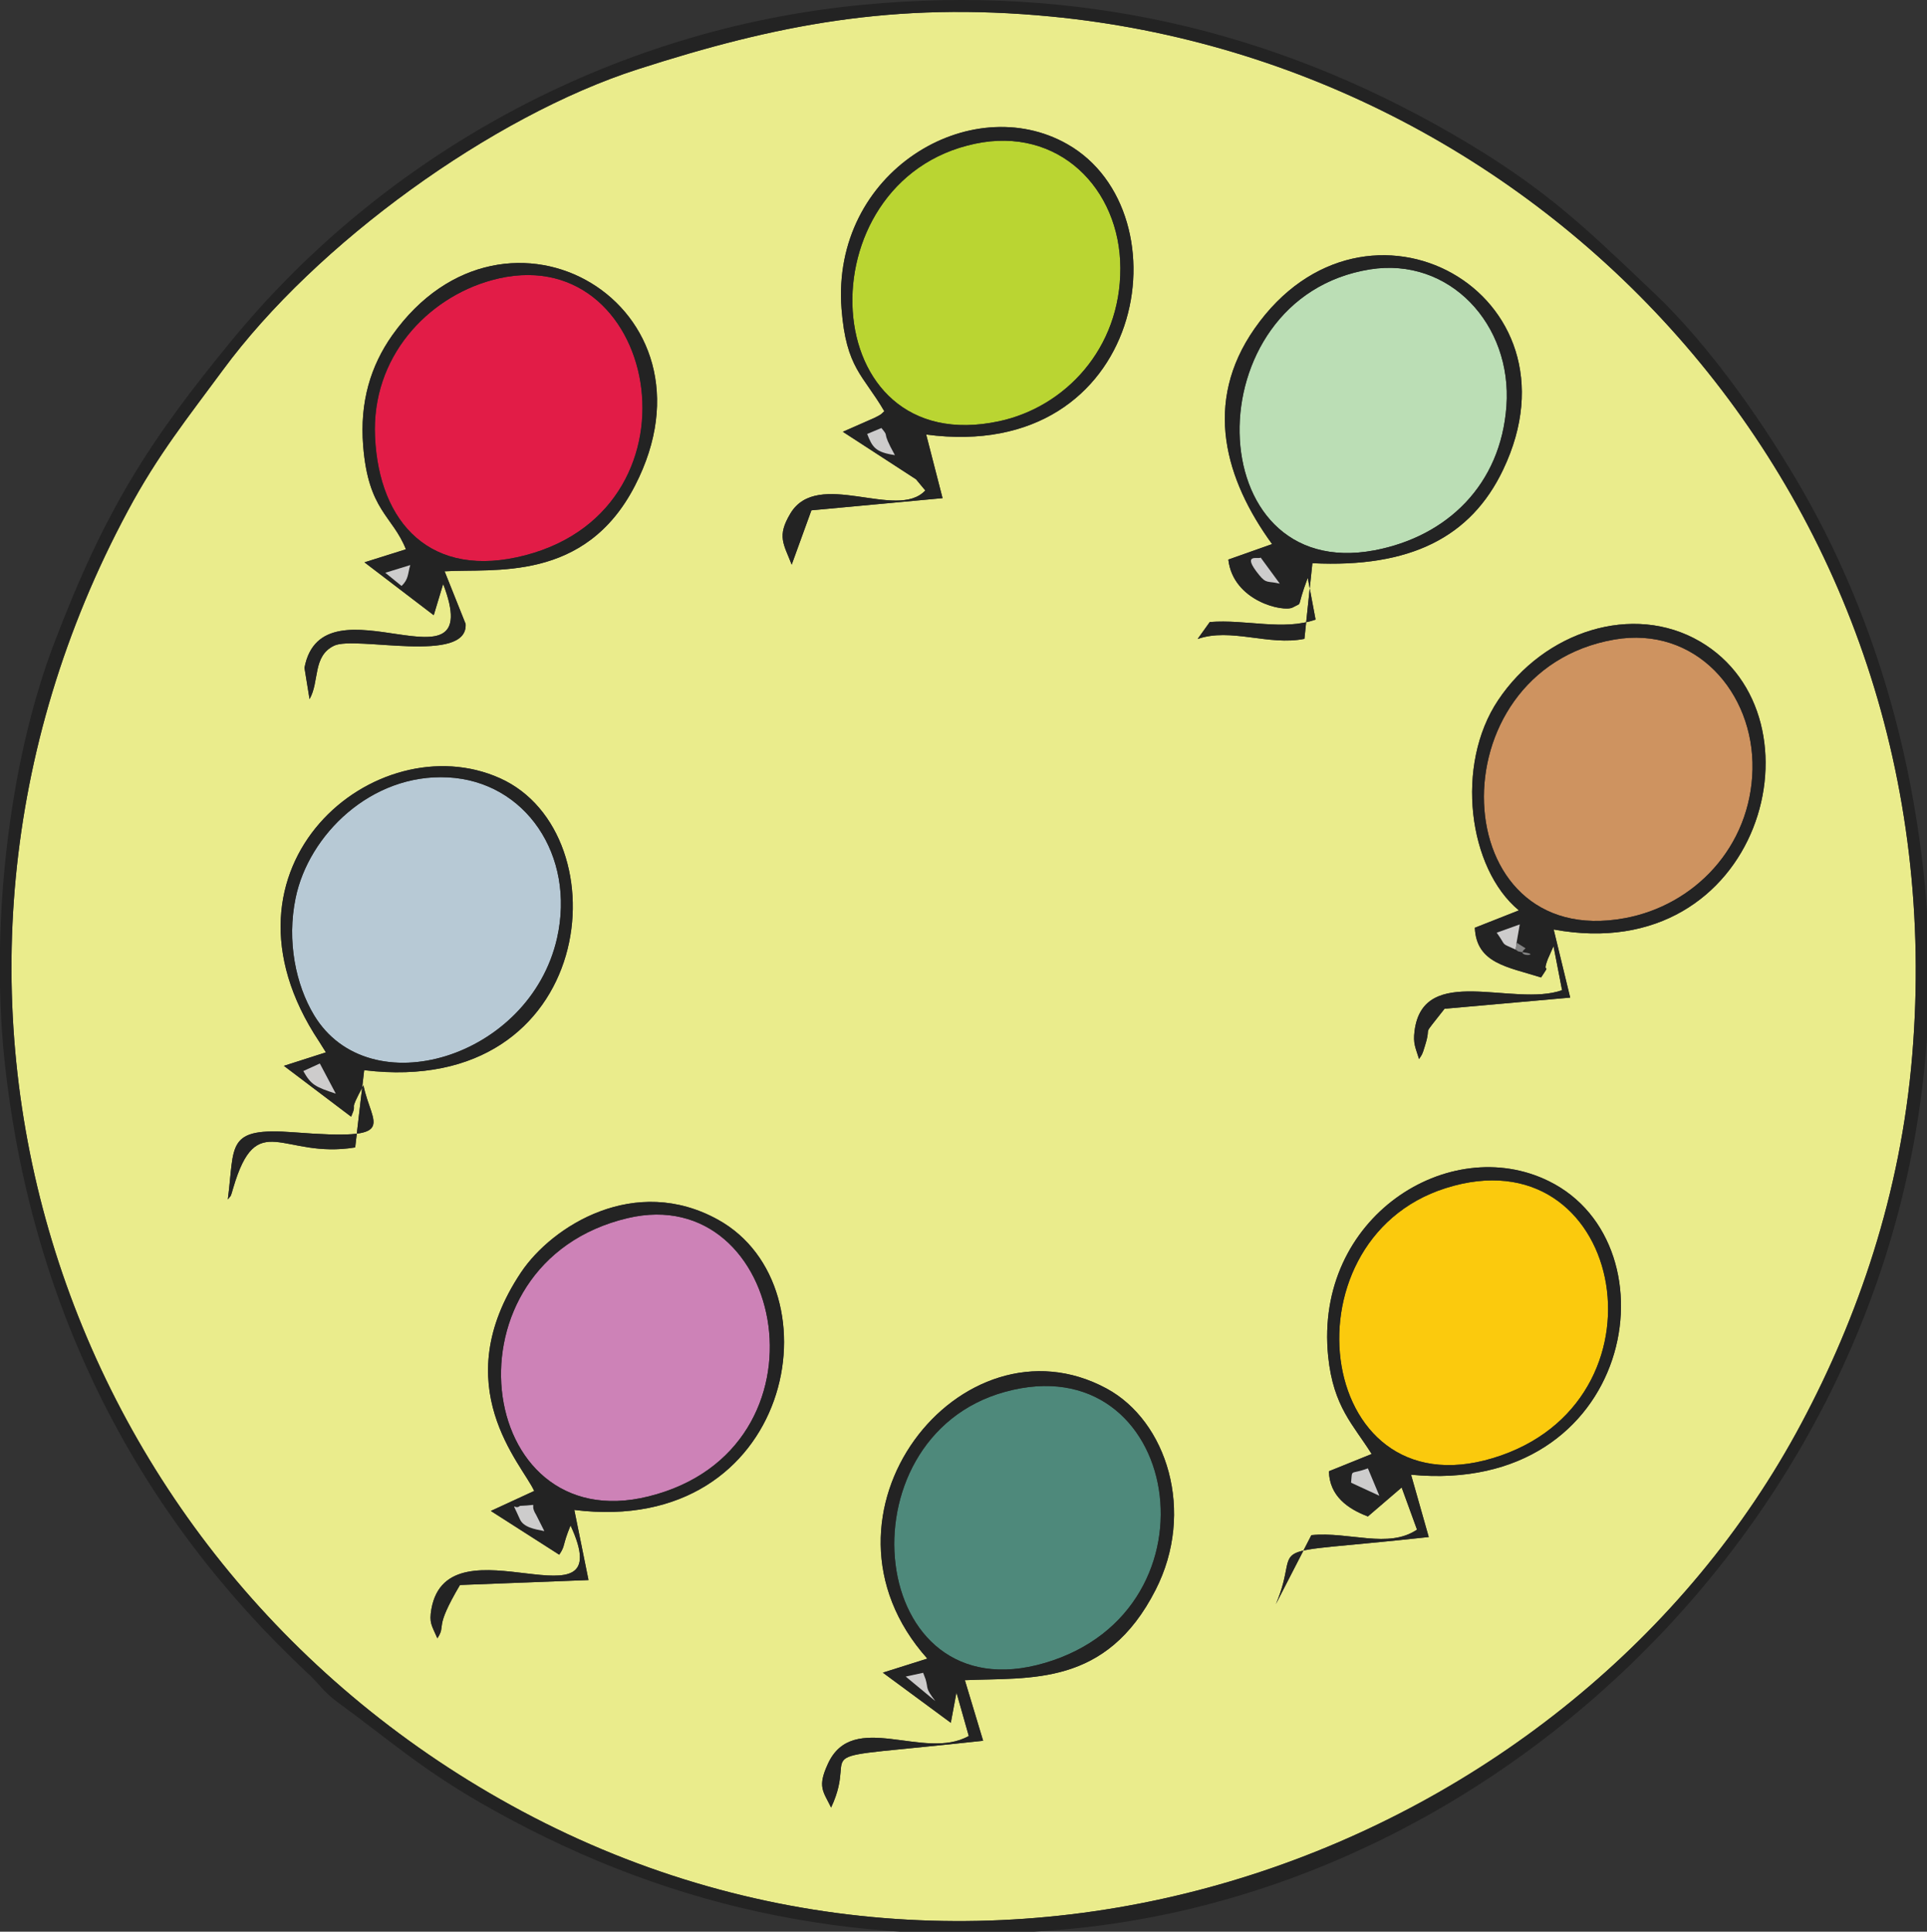 <?xml version="1.0" encoding="utf-8"?>
<!-- Generator: Adobe Illustrator 15.0.0, SVG Export Plug-In  -->
<!DOCTYPE svg PUBLIC "-//W3C//DTD SVG 1.1//EN" "http://www.w3.org/Graphics/SVG/1.1/DTD/svg11.dtd">
<svg version="1.1"
	 xmlns="http://www.w3.org/2000/svg" xmlns:xlink="http://www.w3.org/1999/xlink" xmlns:a="http://ns.adobe.com/AdobeSVGViewerExtensions/3.0/"
	 x="0px" y="0px" width="380px" height="381px" viewBox="0.039 0 380 381" enable-background="new 0.039 0 380 381"
	 xml:space="preserve">
<rect x="0.039" y="0" width="380" height="381" fill="#333333" stroke="none"/>
<defs>
</defs>
<path fill-rule="evenodd" clip-rule="evenodd" fill="#EAEC8C" d="M182.907,327.14c-25.349-28.379,6.745-68.731,35.35-53.271
	c11.889,6.43,17.547,24.292,9.659,39.724c-9.744,19.147-24.719,17.233-37.607,17.805l3.601,11.946
	c-37.923,4.144-24.063,0.543-29.978,13.174c-1.572-3.229-2.744-4.058-0.629-8.63c4.916-10.746,18.947-0.486,27.778-5.487
	l-2.43-8.574l-1.114,5.974l-13.403-9.889L182.907,327.14z M105.376,294.074c-2.286-5.201-17.575-20.662-2.601-43.097
	c6.173-9.23,22.519-19.462,38.866-10.402c24.148,13.375,14.689,62.615-28.349,57.242l2.8,13.832l-25.348,0.972
	c-5.315,9.003-2.601,7.688-4.458,10.518c-1.115-2.601-1.658-3.001-1.172-5.802c3.344-18.462,37.494,5.287,27.435-16.461
	c-1.715,4.172-0.943,3.857-2.229,5.772l-13.489-8.631L105.376,294.074z M270.526,286.786c-3.601-5.772-7.544-9.259-8.573-19.233
	c-2.8-27.492,23.892-44.268,43.524-34.579c25.548,12.574,16.775,62.101-27.178,57.899l3.486,12.289
	c-35.579,3.887-24.576,0.229-30.149,13.231l7.002-13.604c7.459-0.742,15.175,2.744,20.833-1.086l-3.029-8.316l-6.658,5.716
	c-4.001-1.515-7.573-4.058-7.688-8.916L270.526,286.786z M63.395,206.109c-0.114-0.2-0.286-0.485-0.428-0.686
	c-23.005-34.609,11.345-62.844,35.665-51.927c24.377,10.945,19.176,63.159-26.777,57.585l-1.771,15.232
	c-14.375,2.372-19.376-7.944-24.063,8.03c-0.6,2.058-0.343,1.258-1.058,2.229c1.429-10.803-0.543-14.289,13.117-13.232
	c21.147,1.63,15.232-1.257,13.632-9.287c-3.258,6.059-0.972,2.829-2.429,6.201l-13.26-10.031l8.288-2.657L63.395,206.109z
	 M299.561,179.56c-9.974-8.23-12.66-28.664-4.086-41.467c9.087-13.604,26.577-19.262,39.779-11.574
	c25.435,14.804,12.175,64.387-28.834,56.814l3.258,13.432l-24.777,2.201c-4.887,6.259-2.4,2.629-3.858,7.287
	c-0.571,1.915-0.6,1.744-1.171,2.63c-0.715-2.315-1.2-3.059-0.887-5.516c1.687-13.489,19.49-4.658,29.093-8.06l-1.687-8.688
	l-1.114,2.515c-1.343,3.515,0.914,0.286-1.343,3.658c-6.573-2.086-12.746-2.744-13.061-9.803L299.561,179.56z M80.084,108.343
	c-2.658-6.688-7.43-7.602-8.43-20.434c-0.686-8.631,1.486-15.747,5.715-21.749c22.405-31.636,66.215-5.83,47.868,29.665
	c-9.859,19.119-27.892,16.261-37.522,16.861l4.144,10.374c0.515,8.03-21.69,2.286-25.92,4.287
	c-4.315,2.058-2.857,7.087-4.858,10.545l-1-6.173c3.544-18.776,36.208,6.602,27.349-16.547l-1.857,6.173l-13.66-10.431
	L80.084,108.343z M250.893,107.314c-9.23-12.689-13.688-27.864-3.457-42.497c21.89-31.351,65.671-7.03,49.01,27.835
	c-6.344,13.318-18.317,19.376-37.607,18.433l-1.572,14.918c-7.03,1.429-14.518-2.257-21.062,0.029l2.4-3.344
	c7.173-0.572,14.518,1.772,20.861-0.486l-1.543-8.23c-2.429,6.43-0.8,4.629-2.943,5.83c-1.743,1-11.774-1.172-12.717-9.431
	L250.893,107.314z M174.419,81.107c-4.172-7.173-7.516-8.459-8.43-20.177c-2.086-27.092,25.491-43.325,44.524-32.494
	c23.69,13.46,15.518,63.044-27.834,57.271l3.229,12.546l-25.863,2.4l-3.887,10.717c-1.572-4.087-2.972-5.573-0.257-10.088
	c5.373-8.974,21.004,1.486,26.605-4.544l-1.829-2.201l-14.432-9.374l6.172-2.715C173.991,81.679,173.734,81.736,174.419,81.107
	L174.419,81.107z M377.122,208.225C386.238,98.569,305.505,12.748,207.341,3.26c-31.121-3.001-54.469,1.686-81.532,10.402
	C97.174,22.864,62.367,47.985,43.962,73.02c-6.858,9.316-12.803,16.69-18.718,27.75c-50.268,93.565-14.746,205.508,75.559,255.291
	c95.05,52.441,209.446,9.288,254.484-75.361C366.375,259.895,374.834,235.659,377.122,208.225L377.122,208.225z"/>
<path fill-rule="evenodd" clip-rule="evenodd" fill="#232323" d="M377.122,208.225c-2.287,27.435-10.746,51.67-21.834,72.475
	c-45.038,84.649-159.435,127.803-254.484,75.361C10.498,306.277-25.024,194.335,25.244,100.77
	c5.916-11.06,11.86-18.434,18.718-27.75c18.404-25.035,53.212-50.155,81.847-59.357C152.872,4.946,176.22,0.259,207.341,3.26
	C305.505,12.748,386.238,98.569,377.122,208.225L377.122,208.225z M170.133,0.945c-50.04,4.801-94.592,29.979-124.227,65.988
	C29.302,87.109,20.7,100.684,10.784,126.69c-9.202,24.035-12.889,57.186-9.602,84.792c5.601,47.497,26.177,87.307,59.356,118.372
	c2.715,2.515,3.115,3.687,6.144,5.944c9.488,6.887,15.918,12.717,27.806,19.604c35.265,20.405,72.873,28.95,115.54,25.149
	c96.992-8.659,181.954-101.111,169.15-210.167c-3.2-27.149-11.202-51.355-22.747-72.018c-7.974-14.232-19.262-30.208-30.121-40.496
	c-13.632-12.917-21.548-20.891-40.066-31.551C251.037,6.003,212.513-3.113,170.133,0.945L170.133,0.945z"/>
<path fill-rule="evenodd" clip-rule="evenodd" fill="#CD82B7" d="M123.809,240.261c-37.237,8.802-30.292,63.416,4.086,54.899
	C165.246,285.929,155.044,232.888,123.809,240.261L123.809,240.261z"/>
<path fill-rule="evenodd" clip-rule="evenodd" fill="#E21C47" d="M96.974,55.272c-12.688,3.515-23.72,15.175-22.977,30.893
	c0.771,17.033,11.06,28.236,29.664,23.349C140.355,99.883,129.638,46.242,96.974,55.272L96.974,55.272z"/>
<path fill-rule="evenodd" clip-rule="evenodd" fill="#FBCA0D" d="M285.129,234.345c-32.95,10.432-25.491,65.56,11.003,52.699
	C330.482,274.927,319.823,223.342,285.129,234.345L285.129,234.345z"/>
<path fill-rule="evenodd" clip-rule="evenodd" fill="#B7C9D5" d="M109.891,185.019c3.658-16.29-6.23-30.922-21.547-31.693
	c-15.118-0.772-27.435,11.317-30.007,23.777c-1.772,8.545,0.029,17.118,3.629,23.12C72.826,218.255,104.519,208.768,109.891,185.019
	L109.891,185.019z"/>
<path fill-rule="evenodd" clip-rule="evenodd" fill="#BAD532" d="M192.309,28.352c-34.15,7.202-31.75,62.587,4.772,54.728
	c12.917-2.772,23.948-14.261,23.891-30.208C220.916,37.154,208.742,24.865,192.309,28.352L192.309,28.352z"/>
<path fill-rule="evenodd" clip-rule="evenodd" fill="#BBDEB5" d="M270.212,53.129c-35.037,5.602-33.865,61.987,0.886,55.414
	c14.374-2.744,24.891-12.975,26.006-28.436C298.275,63.989,285.873,50.643,270.212,53.129L270.212,53.129z"/>
<path fill-rule="evenodd" clip-rule="evenodd" fill="#CE9360" d="M318.366,126.147c-35.665,6.23-33.493,61.529,2.058,54.957
	c13.688-2.515,24.862-14.003,25.205-29.35C345.943,136.578,334.369,123.375,318.366,126.147L318.366,126.147z"/>
<path fill-rule="evenodd" clip-rule="evenodd" fill="#4E897B" d="M198.225,274.526c-32.893,9.06-27.292,63.845,7.858,53.471
	C241.92,317.451,232.804,265.01,198.225,274.526L198.225,274.526z"/>
<path fill-rule="evenodd" clip-rule="evenodd" fill="#232323" d="M299.104,185.933l1.771,1.115
	c-2.543,1.972,4.001,1.286-0.942,0.714c-0.058,0-0.429-0.086-0.486-0.114c-0.086,0-0.314-0.257-0.515-0.343
	c-3.172-1.458-1.686-0.486-3.743-3.344l4.544-1.629L299.104,185.933z M318.366,126.147c16.003-2.772,27.577,10.431,27.263,25.606
	c-0.343,15.347-11.517,26.835-25.205,29.35C284.873,187.676,282.701,132.377,318.366,126.147L318.366,126.147z M299.561,179.56
	l-8.688,3.429c0.314,7.059,6.487,7.716,13.061,9.803c2.257-3.373,0-0.143,1.343-3.658l1.114-2.515l1.687,8.688
	c-9.603,3.401-27.406-5.43-29.093,8.06c-0.313,2.457,0.172,3.2,0.887,5.516c0.571-0.886,0.6-0.715,1.171-2.63
	c1.458-4.658-1.028-1.028,3.858-7.287l24.777-2.201l-3.258-13.432c41.009,7.573,54.269-42.01,28.834-56.814
	c-13.202-7.688-30.692-2.029-39.779,11.574C286.901,150.896,289.587,171.33,299.561,179.56L299.561,179.56z"/>
<path fill-rule="evenodd" clip-rule="evenodd" fill="#232323" d="M171.047,85.594l2.801-1.172c1.8,2.172-0.286,0.029,2.658,5.344
	C172.705,89.195,172.076,88.252,171.047,85.594L171.047,85.594z M192.309,28.352c16.433-3.487,28.606,8.802,28.663,24.52
	c0.058,15.947-10.974,27.436-23.891,30.208C160.56,90.938,158.159,35.553,192.309,28.352L192.309,28.352z M174.419,81.107
	c-0.686,0.628-0.429,0.571-2,1.343l-6.172,2.715l14.432,9.374l1.829,2.201c-5.601,6.03-21.233-4.43-26.605,4.544
	c-2.715,4.515-1.315,6.001,0.257,10.088l3.887-10.717l25.863-2.4l-3.229-12.546c43.352,5.773,51.525-43.811,27.834-57.271
	c-19.033-10.831-46.61,5.401-44.524,32.494C166.904,72.648,170.247,73.934,174.419,81.107L174.419,81.107z"/>
<path fill-rule="evenodd" clip-rule="evenodd" fill="#232323" d="M182.079,329.94l0.485,1.285c0.572,1.943-0.143,1.601,1.915,4.287
	l-5.83-4.83L182.079,329.94z M198.225,274.526c34.579-9.517,43.695,42.925,7.858,53.471
	C170.933,338.371,165.332,283.586,198.225,274.526L198.225,274.526z M182.907,327.14l-8.773,2.771l13.403,9.889l1.114-5.974
	l2.43,8.574c-8.831,5.001-22.862-5.259-27.778,5.487c-2.115,4.572-0.943,5.4,0.629,8.63c5.916-12.631-7.945-9.03,29.978-13.174
	l-3.601-11.946c12.889-0.571,27.863,1.343,37.607-17.805c7.888-15.432,2.229-33.294-9.659-39.724
	C189.652,258.408,157.559,298.761,182.907,327.14L182.907,327.14z"/>
<path fill-rule="evenodd" clip-rule="evenodd" fill="#232323" d="M248.636,109.972l3.771,5.144c-2.4-0.572-2.629,0.057-4.029-1.658
	C244.664,108.914,248.322,110.4,248.636,109.972L248.636,109.972z M270.212,53.129c15.66-2.486,28.063,10.86,26.892,26.978
	c-1.115,15.461-11.632,25.692-26.006,28.436C236.347,115.116,235.175,58.73,270.212,53.129L270.212,53.129z M250.893,107.314
	l-8.63,3.058c0.942,8.259,10.974,10.431,12.717,9.431c2.144-1.201,0.515,0.6,2.943-5.83l1.543,8.23
	c-6.344,2.258-13.688-0.086-20.861,0.486l-2.4,3.344c6.544-2.286,14.031,1.4,21.062-0.029l1.572-14.918
	c19.29,0.943,31.264-5.115,37.607-18.433c16.661-34.866-27.12-59.186-49.01-27.835C237.205,79.45,241.663,94.625,250.893,107.314
	L250.893,107.314z"/>
<path fill-rule="evenodd" clip-rule="evenodd" fill="#232323" d="M79.227,115.573l-3.201-2.601l4.916-1.515
	C80.428,113.144,80.656,114.201,79.227,115.573L79.227,115.573z M96.974,55.272c32.664-9.031,43.381,44.611,6.687,54.242
	c-18.604,4.887-28.892-6.316-29.664-23.349C73.254,70.447,84.286,58.788,96.974,55.272L96.974,55.272z M80.084,108.343l-8.173,2.572
	l13.66,10.431l1.857-6.173c8.859,23.148-23.805-2.229-27.349,16.547l1,6.173c2-3.458,0.543-8.488,4.858-10.545
	c4.229-2,26.435,3.744,25.92-4.287l-4.144-10.374c9.631-0.6,27.663,2.258,37.522-16.861c18.347-35.495-25.463-61.301-47.868-29.665
	c-4.229,6.001-6.401,13.118-5.715,21.749C72.654,100.741,77.427,101.655,80.084,108.343L80.084,108.343z"/>
<path fill-rule="evenodd" clip-rule="evenodd" fill="#232323" d="M102.575,297.018c4.373-0.143,1.572-0.829,3.172,1.743l1.629,3.229
	c-1.915-0.371-4.115-0.743-4.83-2.372C100.689,295.445,101.461,298.018,102.575,297.018L102.575,297.018z M123.809,240.261
	c31.235-7.373,41.438,45.668,4.086,54.899C93.516,303.677,86.572,249.063,123.809,240.261L123.809,240.261z M105.376,294.074
	l-8.545,3.943l13.489,8.631c1.286-1.915,0.514-1.601,2.229-5.772c10.06,21.748-24.091-2.001-27.435,16.461
	c-0.486,2.801,0.057,3.201,1.172,5.802c1.857-2.83-0.857-1.515,4.458-10.518l25.348-0.972l-2.8-13.832
	c43.038,5.373,52.497-43.867,28.349-57.242c-16.347-9.06-32.693,1.172-38.866,10.402C87.801,273.412,103.09,288.873,105.376,294.074
	L105.376,294.074z"/>
<path fill-rule="evenodd" clip-rule="evenodd" fill="#232323" d="M272.041,295.018l-5.572-2.572
	c0.286-2.858-0.286-1.486,3.315-2.829L272.041,295.018z M285.129,234.345c34.693-11.003,45.353,40.582,11.003,52.699
	C259.638,299.904,252.179,244.776,285.129,234.345L285.129,234.345z M270.526,286.786l-8.43,3.401
	c0.114,4.858,3.687,7.401,7.688,8.916l6.658-5.716l3.029,8.316c-5.658,3.83-13.374,0.344-20.833,1.086l-7.002,13.604
	c5.573-13.003-5.43-9.345,30.149-13.231l-3.486-12.289c43.953,4.201,52.726-45.325,27.178-57.899
	c-19.633-9.688-46.324,7.087-43.524,34.579C262.982,277.527,266.925,281.014,270.526,286.786L270.526,286.786z"/>
<path fill-rule="evenodd" clip-rule="evenodd" fill="#232323" d="M59.852,211.254l3.258-1.486l3.144,5.944
	C62.224,214.369,61.395,213.997,59.852,211.254L59.852,211.254z M109.891,185.019c-5.373,23.749-37.065,33.236-47.925,15.204
	c-3.601-6.002-5.401-14.575-3.629-23.12c2.572-12.46,14.889-24.549,30.007-23.777C103.661,154.097,113.549,168.729,109.891,185.019
	L109.891,185.019z M64.31,207.567l-8.288,2.657l13.26,10.031c1.458-3.372-0.829-0.143,2.429-6.201
	c1.6,8.03,7.516,10.917-13.632,9.287c-13.66-1.057-11.688,2.43-13.117,13.232c0.715-0.972,0.458-0.172,1.058-2.229
	c4.687-15.975,9.688-5.658,24.063-8.03l1.771-15.232c45.953,5.573,51.154-46.64,26.777-57.585
	c-24.319-10.917-58.67,17.318-35.665,51.927c0.143,0.2,0.314,0.485,0.428,0.686L64.31,207.567z"/>
<path fill-rule="evenodd" clip-rule="evenodd" fill="#FFFFFF" d="M372.206,397.899h23.463c-0.915-1.972-2.087-3.629-3.458-5.544
	c-5.059-7.174-1.658-5.43-1.429-5.888c3.058,2.915,6.115,7.431,7.63,11.432h4.458c-2.2-6.487-4.715-13.574-8.545-18.661
	c-8.373-11.032-10.06,3.086-11.603,8.773l-12.346,4.915L372.206,397.899z"/>
<path fill-rule="evenodd" clip-rule="evenodd" fill="#CDCCCC" d="M66.253,215.712l-3.144-5.944l-3.258,1.486
	C61.395,213.997,62.224,214.369,66.253,215.712L66.253,215.712z"/>
<path fill-rule="evenodd" clip-rule="evenodd" fill="#CDCCCC" d="M105.748,298.761c-1.601-2.572,1.2-1.886-3.172-1.743
	c-1.114,1-1.886-1.572-0.028,2.601c0.714,1.629,2.915,2.001,4.83,2.372L105.748,298.761z"/>
<path fill-rule="evenodd" clip-rule="evenodd" fill="#CDCCCC" d="M266.468,292.445l5.572,2.572l-2.257-5.401
	C266.182,290.959,266.754,289.587,266.468,292.445L266.468,292.445z"/>
<path fill-rule="evenodd" clip-rule="evenodd" fill="#CDCCCC" d="M176.506,89.767c-2.944-5.315-0.857-3.172-2.658-5.344
	l-2.801,1.172C172.076,88.252,172.705,89.195,176.506,89.767L176.506,89.767z"/>
<path fill-rule="evenodd" clip-rule="evenodd" fill="#CDCCCC" d="M252.408,115.116l-3.771-5.144
	c-0.314,0.429-3.973-1.058-0.258,3.486C249.779,115.173,250.007,114.544,252.408,115.116L252.408,115.116z"/>
<path fill-rule="evenodd" clip-rule="evenodd" fill="#CDCCCC" d="M298.932,187.305l0.172-1.372l0.629-3.601l-4.544,1.629
	C297.247,186.819,295.76,185.847,298.932,187.305L298.932,187.305z"/>
<path fill-rule="evenodd" clip-rule="evenodd" fill="#CDCCCC" d="M79.227,115.573c1.429-1.372,1.201-2.429,1.715-4.115l-4.916,1.515
	L79.227,115.573z"/>
<path fill-rule="evenodd" clip-rule="evenodd" fill="#CDCCCC" d="M178.649,330.683l5.83,4.83c-2.058-2.687-1.343-2.344-1.915-4.287
	l-0.485-1.285L178.649,330.683z"/>
<path fill-rule="evenodd" clip-rule="evenodd" fill="#848484" d="M299.104,185.933l-0.172,1.372c0.2,0.086,0.429,0.343,0.515,0.343
	c0.058,0.028,0.429,0.114,0.486,0.114c4.943,0.571-1.601,1.257,0.942-0.714L299.104,185.933z"/>
</svg>
